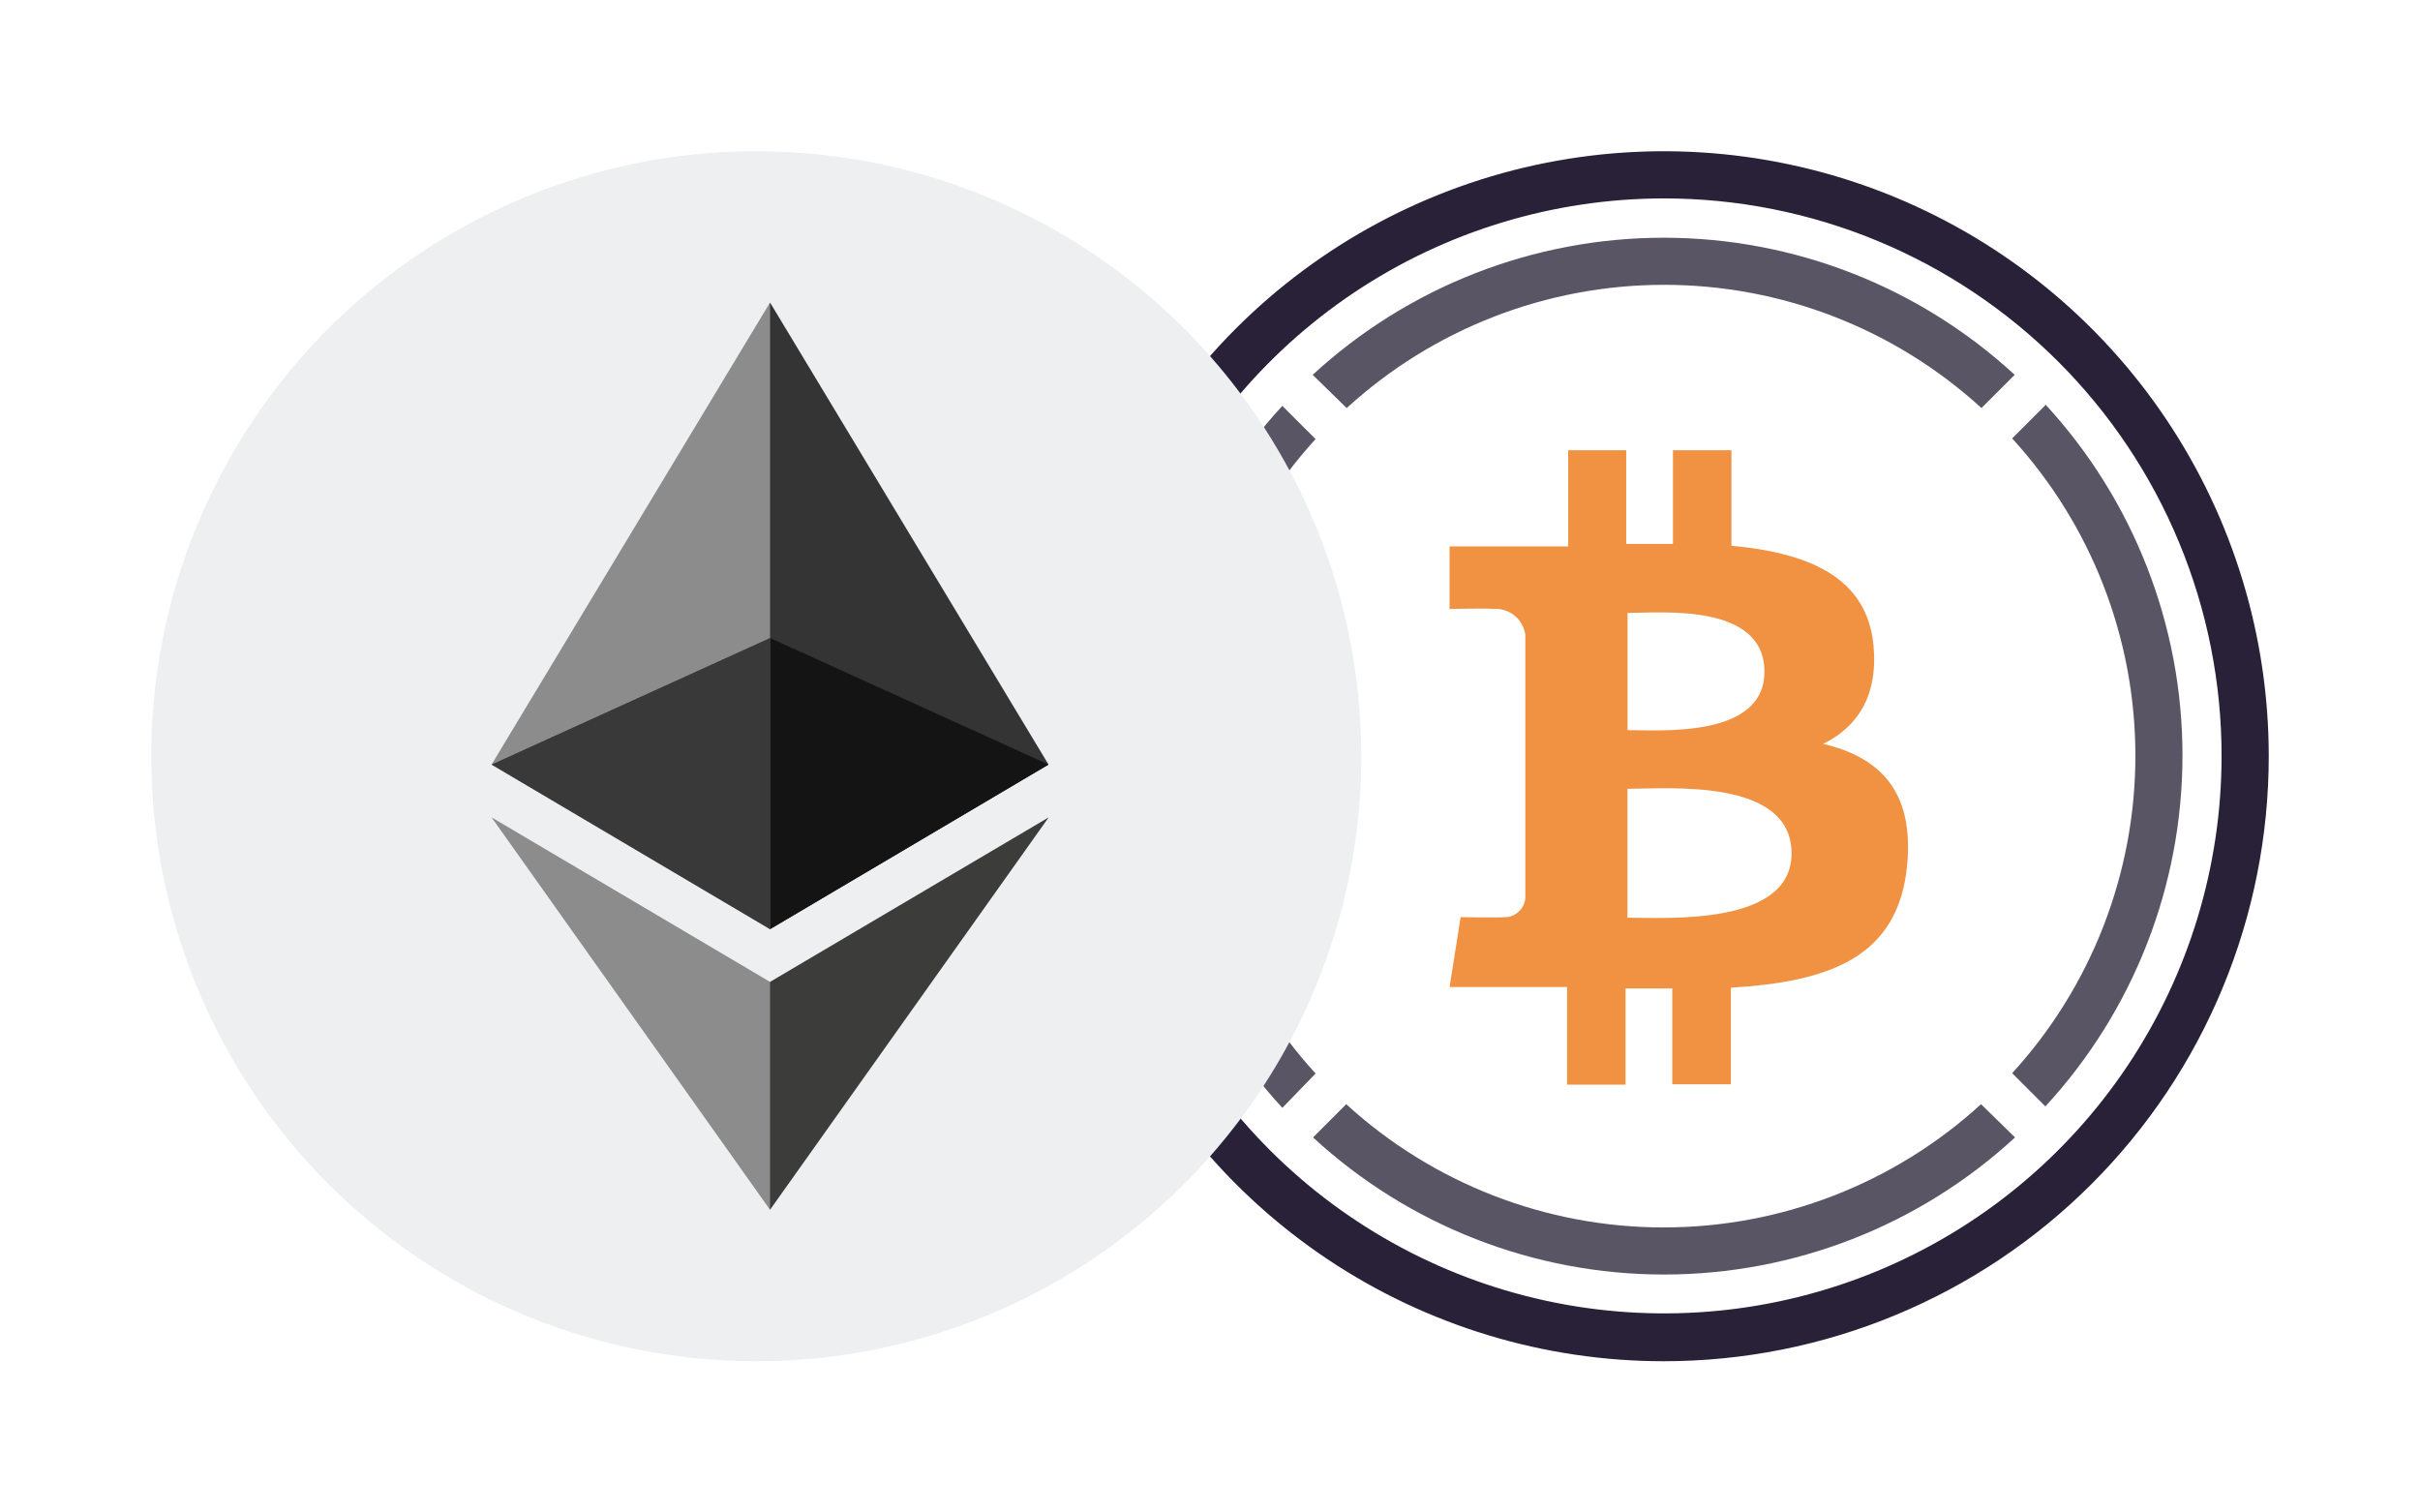 <svg width="128" height="80" viewBox="0 0 128 80" fill="none" xmlns="http://www.w3.org/2000/svg">
<g filter="url(#filter0_d)">
<g clip-path="url(#clip0)">
<circle cx="88" cy="36" r="32" fill="white"/>
<path d="M108.185 17.431L106.428 19.189C110.621 23.774 112.946 29.763 112.946 35.977C112.946 42.19 110.621 48.179 106.428 52.764L108.185 54.522C112.848 49.464 115.437 42.836 115.437 35.956C115.437 29.076 112.848 22.449 108.185 17.39V17.431Z" fill="#5A5564"/>
<path d="M71.23 17.584C75.815 13.391 81.804 11.065 88.018 11.065C94.231 11.065 100.22 13.391 104.805 17.584L106.563 15.826C101.505 11.163 94.877 8.574 87.997 8.574C81.117 8.574 74.49 11.163 69.431 15.826L71.23 17.584Z" fill="#5A5564"/>
<path d="M69.584 52.782C65.396 48.197 63.073 42.212 63.073 36.003C63.073 29.793 65.396 23.808 69.584 19.224L67.826 17.467C63.163 22.525 60.574 29.152 60.574 36.032C60.574 42.912 63.163 49.54 67.826 54.598L69.584 52.782Z" fill="#5A5564"/>
<path d="M104.782 54.404C100.196 58.598 94.208 60.923 87.994 60.923C81.781 60.923 75.792 58.598 71.206 54.404L69.449 56.162C74.507 60.825 81.135 63.414 88.015 63.414C94.894 63.414 101.522 60.825 106.58 56.162L104.782 54.404Z" fill="#5A5564"/>
<path d="M99.094 30.137C98.743 26.47 95.58 25.24 91.579 24.865V19.815H88.486V24.771C87.672 24.771 86.84 24.771 86.014 24.771V19.815H82.945V24.9H76.671V28.209C76.671 28.209 78.956 28.168 78.921 28.209C79.333 28.164 79.746 28.28 80.074 28.534C80.402 28.787 80.618 29.158 80.678 29.568V43.486C80.669 43.631 80.632 43.772 80.567 43.902C80.503 44.032 80.413 44.147 80.303 44.242C80.195 44.338 80.069 44.411 79.932 44.458C79.795 44.504 79.651 44.522 79.507 44.511C79.547 44.546 77.257 44.511 77.257 44.511L76.671 48.207H82.886V53.373H85.979V48.283H88.451V53.35H91.55V48.242C96.775 47.926 100.418 46.637 100.875 41.746C101.244 37.81 99.393 36.053 96.435 35.344C98.233 34.459 99.346 32.819 99.094 30.137ZM94.76 41.137C94.76 44.98 88.176 44.54 86.079 44.54V37.722C88.176 37.728 94.76 37.125 94.76 41.137ZM93.325 31.531C93.325 35.045 87.83 34.618 86.085 34.618V28.42C87.83 28.42 93.325 27.87 93.325 31.531Z" fill="#F09242"/>
<path d="M87.994 68C81.666 67.999 75.48 66.121 70.218 62.605C64.957 59.088 60.856 54.09 58.435 48.243C56.013 42.396 55.38 35.962 56.615 29.756C57.85 23.549 60.898 17.848 65.373 13.373C69.847 8.898 75.549 5.85 81.756 4.615C87.963 3.38 94.396 4.013 100.243 6.435C106.09 8.856 111.088 12.957 114.605 18.218C118.121 23.48 119.999 29.666 120 35.994C120.001 40.197 119.173 44.36 117.565 48.243C115.957 52.127 113.6 55.655 110.627 58.627C107.655 61.6 104.127 63.957 100.243 65.565C96.36 67.174 92.197 68.001 87.994 68ZM87.994 6.495C82.164 6.5 76.465 8.233 71.62 11.475C66.774 14.718 62.998 19.324 60.769 24.712C58.541 30.099 57.96 36.027 59.099 41.745C60.239 47.463 63.048 52.715 67.171 56.837C71.295 60.959 76.548 63.766 82.266 64.903C87.985 66.04 93.912 65.457 99.299 63.226C104.686 60.995 109.291 57.218 112.531 52.371C115.772 47.524 117.502 41.825 117.505 35.994C117.506 32.119 116.744 28.281 115.261 24.701C113.779 21.12 111.605 17.867 108.864 15.128C106.123 12.388 102.869 10.216 99.288 8.734C95.707 7.253 91.869 6.492 87.994 6.495Z" fill="#282138"/>
</g>
<circle cx="40" cy="36" r="32" fill="#EDEFF0"/>
<g clip-path="url(#clip1)">
<path d="M40.729 12L40.408 13.094V44.825L40.729 45.146L55.459 36.44L40.729 12Z" fill="#343434"/>
<path d="M40.729 12L26 36.44L40.729 45.146V29.745V12Z" fill="#8C8C8C"/>
<path d="M40.729 47.935L40.548 48.156V59.46L40.729 59.989L55.468 39.233L40.729 47.935Z" fill="#3C3C3B"/>
<path d="M40.729 59.989V47.935L26 39.233L40.729 59.989Z" fill="#8C8C8C"/>
<path d="M40.729 45.146L55.459 36.44L40.729 29.745V45.146Z" fill="#141414"/>
<path d="M26 36.44L40.729 45.146V29.745L26 36.44Z" fill="#393939"/>
</g>
</g>
<defs>
<filter id="filter0_d" x="0" y="0" width="128" height="80" filterUnits="userSpaceOnUse" color-interpolation-filters="sRGB">
<feFlood flood-opacity="0" result="BackgroundImageFix"/>
<feColorMatrix in="SourceAlpha" type="matrix" values="0 0 0 0 0 0 0 0 0 0 0 0 0 0 0 0 0 0 127 0"/>
<feOffset dy="4"/>
<feGaussianBlur stdDeviation="4"/>
<feColorMatrix type="matrix" values="0 0 0 0 0.082 0 0 0 0 0.208 0 0 0 0 0.314 0 0 0 0.12 0"/>
<feBlend mode="normal" in2="BackgroundImageFix" result="effect1_dropShadow"/>
<feBlend mode="normal" in="SourceGraphic" in2="effect1_dropShadow" result="shape"/>
</filter>
<clipPath id="clip0">
<rect width="64" height="64" fill="white" transform="translate(56 4)"/>
</clipPath>
<clipPath id="clip1">
<rect width="29.468" height="48" fill="white" transform="translate(26 12)"/>
</clipPath>
</defs>
</svg>
